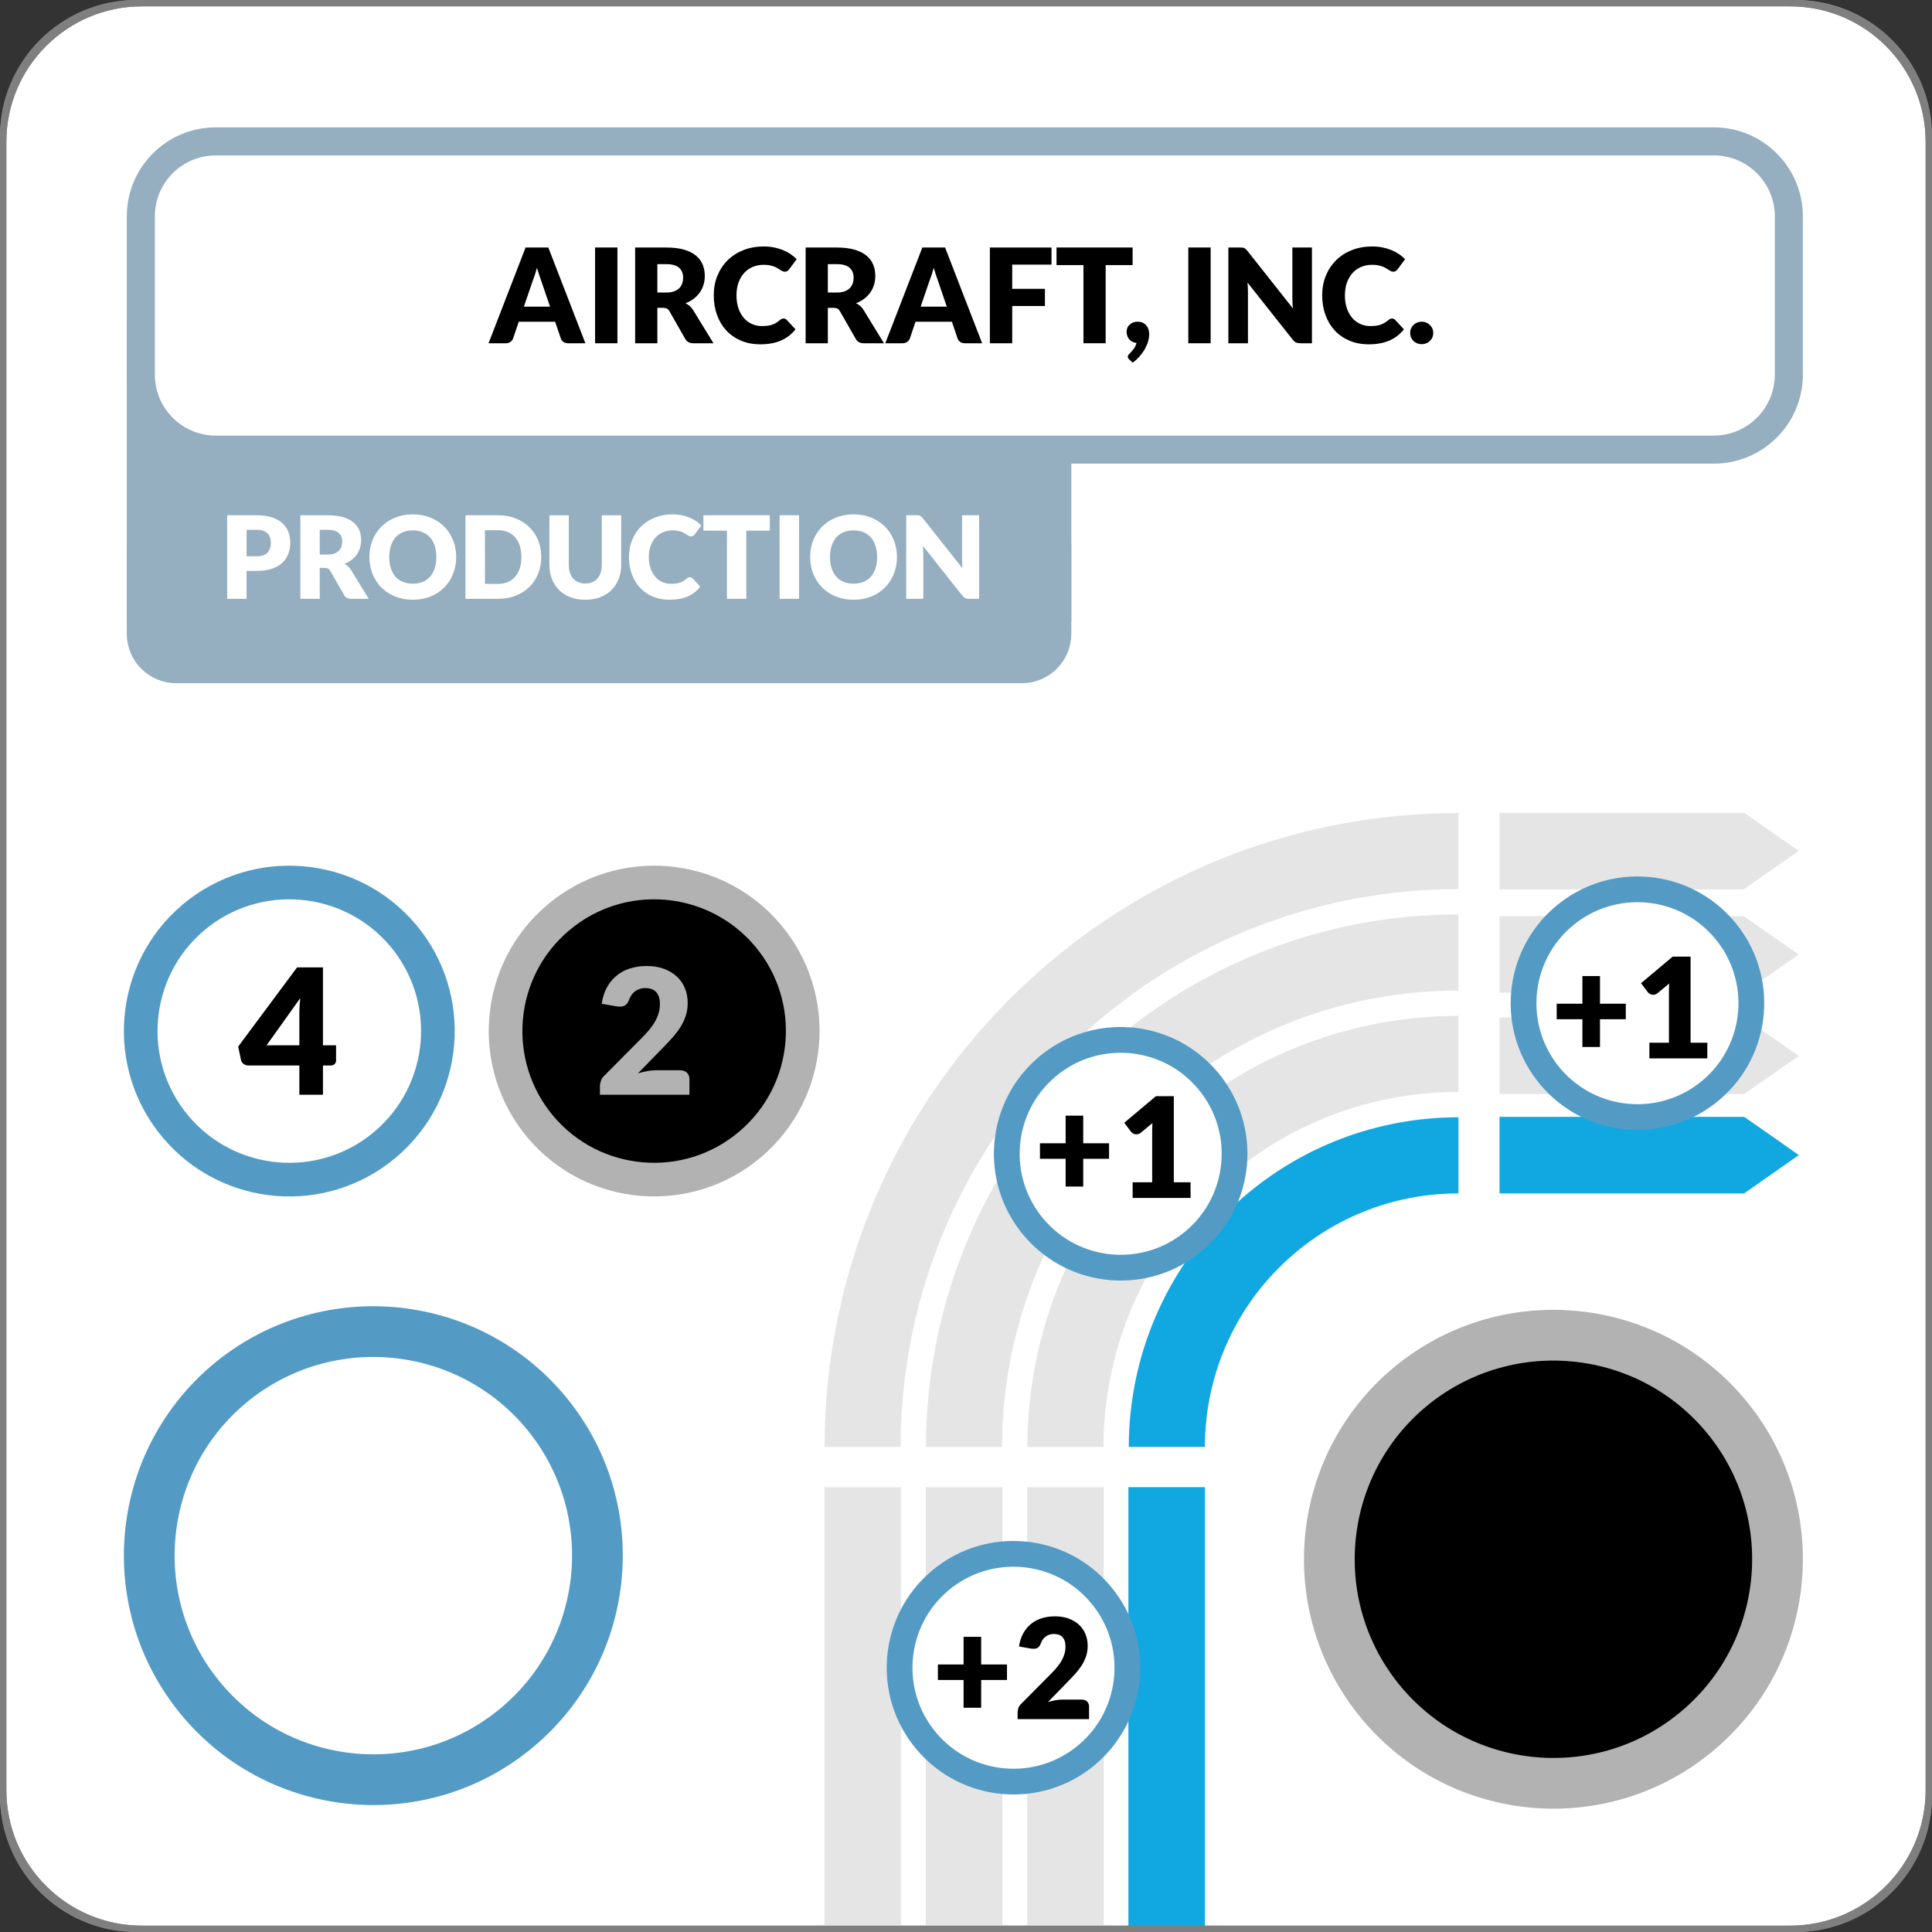 <?xml version="1.0" standalone="no"?>
<!DOCTYPE svg PUBLIC "-//W3C//DTD SVG 1.1//EN" "http://www.w3.org/Graphics/SVG/1.1/DTD/svg11.dtd">
<!--Generator: Xara Designer (www.xara.com), SVG filter version: 6.6.0.0-->
<svg fill="none" fill-rule="evenodd" stroke="black" stroke-width="0.501" stroke-linejoin="bevel" stroke-miterlimit="10" font-family="Times New Roman" font-size="16" style="font-variant-ligatures:none" xmlns:xlink="http://www.w3.org/1999/xlink" xmlns="http://www.w3.org/2000/svg" version="1.1" overflow="visible" width="215.435pt" height="215.436pt" viewBox="24.039 -562.755 215.435 215.436">
 <rect x="24.039" y="-562.755" width="215.435" height="215.436" fill="#333333" stroke="none"/>
 <defs>
	</defs>
 <g id="Page background" transform="scale(1 -1)"/>
 <g id="Layer 1" transform="scale(1 -1)">
  <g id="Group">
   <g id="Group_1">
    <g id="Group_2" stroke-linejoin="miter" stroke="none" stroke-width="0.802">
     <path d="M 24.039,547.542 L 24.039,362.532 C 24.039,354.135 30.854,347.319 39.251,347.319 L 224.262,347.319 C 232.659,347.319 239.474,354.135 239.474,362.532 L 239.474,547.542 C 239.474,555.939 232.659,562.755 224.262,562.755 L 39.251,562.755 C 30.854,562.755 24.039,555.939 24.039,547.542 Z" fill="#7f7f7f" marker-start="none" marker-end="none"/>
     <path d="M 24.748,546.933 L 24.748,363.141 C 24.748,354.799 31.518,348.028 39.86,348.028 L 223.653,348.028 C 231.995,348.028 238.765,354.799 238.765,363.141 L 238.765,546.933 C 238.765,555.275 231.995,562.046 223.653,562.046 L 39.86,562.046 C 31.518,562.046 24.748,555.275 24.748,546.933 Z" marker-start="none" marker-end="none"/>
     <path d="M 24.748,546.933 L 24.748,363.141 C 24.748,354.799 31.518,348.028 39.86,348.028 L 223.653,348.028 C 231.995,348.028 238.765,354.799 238.765,363.141 L 238.765,546.933 C 238.765,555.275 231.995,562.046 223.653,562.046 L 39.86,562.046 C 31.518,562.046 24.748,555.275 24.748,546.933 Z" fill="#ffffff" marker-start="none" marker-end="none"/>
    </g>
    <path d="M 39.044,493.435 L 39.044,527.327 L 142.632,527.327 L 142.632,493.435 L 39.044,493.435 Z" stroke-linejoin="miter" stroke-linecap="round" stroke="#95afc0" fill="#95afc0" stroke-width="1.738" marker-start="none" marker-end="none"/>
    <path d="M 39.044,492.092 L 39.044,501.902 C 39.044,504.473 41.128,506.55 43.69,506.55 L 137.982,506.55 C 140.544,506.55 142.632,504.473 142.632,501.902 L 142.632,492.092 C 142.632,489.516 140.544,487.438 137.982,487.438 L 43.69,487.438 C 41.128,487.438 39.044,489.516 39.044,492.092 Z" stroke-linejoin="miter" stroke-linecap="round" stroke="#95afc0" fill="#95afc0" stroke-width="1.738" marker-start="none" marker-end="none"/>
    <path d="M 39.741,520.985 L 39.741,538.63 C 39.741,543.243 43.485,546.989 48.103,546.989 L 215.149,546.989 C 219.762,546.989 223.51,543.243 223.51,538.63 L 223.51,520.985 C 223.51,516.367 219.762,512.619 215.149,512.619 L 48.103,512.619 C 43.485,512.619 39.741,516.367 39.741,520.985 Z" stroke-linejoin="miter" stroke-linecap="round" stroke="#95afc0" fill="#ffffff" stroke-width="3.13" marker-start="none" marker-end="none"/>
    <path d="M 124.503,347.758 L 115.969,347.758 L 115.969,396.921 L 124.503,396.921 L 124.503,347.758 Z" stroke-linecap="round" stroke="none" fill="#e5e5e5" stroke-width="0.103" stroke-linejoin="miter" marker-start="none" marker-end="none"/>
    <path d="M 144.735,447.363 C 131.296,435.095 124.467,418.282 124.464,401.409 L 115.985,401.409 C 115.99,420.581 123.74,439.694 139.009,453.628 C 152.57,466.002 169.647,472.103 186.67,472.098 L 186.67,463.612 C 171.688,463.619 156.661,458.25 144.735,447.363 Z" stroke-linecap="round" stroke="none" fill="#e5e5e5" stroke-width="0.541" stroke-linejoin="round" marker-start="none" marker-end="none"/>
    <path d="M 224.623,467.871 L 221.578,465.753 L 218.525,463.631 L 218.525,463.578 L 191.248,463.578 L 191.248,472.114 L 218.525,472.114 L 221.578,469.994 L 224.623,467.871 Z" stroke-linecap="round" stroke="none" fill="#e5e5e5" stroke-width="0.103" stroke-linejoin="miter" marker-start="none" marker-end="none"/>
    <path d="M 224.627,456.321 L 221.581,454.201 L 218.525,452.08 L 218.525,456.321 L 218.529,460.562 L 221.581,458.439 L 224.627,456.321 Z M 218.525,452.057 L 191.248,452.057 L 191.248,460.591 L 218.525,460.591 L 218.525,452.057 Z" stroke-linecap="round" stroke="none" fill="#e5e5e5" stroke-width="0.103" stroke-linejoin="miter" marker-start="none" marker-end="none"/>
    <path d="M 152.357,439.009 C 141.366,428.969 135.779,415.214 135.774,401.409 L 127.293,401.409 C 127.297,417.516 133.812,433.566 146.64,445.275 C 158.027,455.669 172.37,460.789 186.67,460.786 L 186.67,452.3 C 174.413,452.31 162.121,447.915 152.357,439.009 Z" stroke-linecap="round" stroke="none" fill="#e5e5e5" stroke-width="0.453" stroke-linejoin="round" marker-start="none" marker-end="none"/>
    <path d="M 135.806,347.758 L 127.274,347.758 L 127.274,396.921 L 135.806,396.921 L 135.806,347.758 Z" stroke-linecap="round" stroke="none" fill="#e5e5e5" stroke-width="0.103" stroke-linejoin="miter" marker-start="none" marker-end="none"/>
    <path d="M 224.627,445.005 L 221.581,442.889 L 218.525,440.768 L 218.525,445.009 L 218.529,449.252 L 221.581,447.132 L 224.627,445.005 Z M 218.525,440.759 L 191.248,440.759 L 191.248,449.294 L 218.525,449.294 L 218.525,440.759 Z" stroke-linecap="round" stroke="none" fill="#e5e5e5" stroke-width="0.103" stroke-linejoin="miter" marker-start="none" marker-end="none"/>
    <path d="M 147.104,347.758 L 138.573,347.758 L 138.573,396.921 L 147.104,396.921 L 147.104,347.758 Z" stroke-linecap="round" stroke="none" fill="#e5e5e5" stroke-width="0.103" stroke-linejoin="miter" marker-start="none" marker-end="none"/>
    <path d="M 159.984,430.654 C 151.432,422.847 147.092,412.142 147.086,401.409 L 138.602,401.409 C 138.605,414.451 143.878,427.441 154.267,436.92 C 163.482,445.331 175.098,449.479 186.67,449.477 L 186.67,440.995 C 177.138,440.995 167.573,437.581 159.984,430.654 Z" stroke-linecap="round" stroke="none" fill="#e5e5e5" stroke-width="0.368" stroke-linejoin="round" marker-start="none" marker-end="none"/>
    <path d="M 158.4,347.758 L 149.866,347.758 L 149.866,396.921 L 158.4,396.921 L 158.4,347.758 Z" stroke-linecap="round" stroke="none" fill="#11a7e0" stroke-width="0.103" stroke-linejoin="miter" marker-start="none" marker-end="none"/>
    <path d="M 167.605,422.299 C 161.498,416.721 158.398,409.083 158.395,401.409 L 149.908,401.409 C 149.917,411.379 153.95,421.318 161.888,428.561 C 168.937,435 177.814,438.171 186.67,438.167 L 186.67,429.679 C 179.863,429.686 173.031,427.244 167.605,422.299 Z" stroke-linecap="round" stroke="none" fill="#11a7e0" stroke-width="0.281" stroke-linejoin="round" marker-start="none" marker-end="none"/>
    <path d="M 224.623,433.952 L 221.578,431.82 L 218.525,429.679 L 218.525,429.679 L 191.248,429.679 L 191.248,438.218 L 218.525,438.218 L 218.525,438.218 L 221.581,436.088 L 224.623,433.952 Z" stroke-linecap="round" stroke="none" fill="#11a7e0" stroke-width="0.103" stroke-linejoin="miter" marker-start="none" marker-end="none"/>
    <path d="M 83.539,436.477 C 77.639,443.455 78.518,453.915 85.513,459.824 C 92.495,465.716 102.948,464.837 108.852,457.85 C 114.761,450.858 113.875,440.404 106.878,434.499 C 99.896,428.604 89.439,429.483 83.539,436.477 Z" stroke-linejoin="miter" stroke="none" fill="#000000" stroke-width="0.686" marker-start="none" marker-end="none"/>
    <path d="M 84.317,437.086 C 78.426,444.084 79.298,454.543 86.291,460.436 C 93.28,466.345 103.732,465.462 109.648,458.469 C 115.545,451.487 114.66,441.035 107.666,435.13 C 100.687,429.224 90.223,430.103 84.317,437.086 Z" stroke-linejoin="miter" stroke="#b2b2b2" stroke-width="3.752" marker-start="none" marker-end="none"/>
    <path d="M 42.854,436.464 C 36.954,443.453 37.833,453.921 44.83,459.812 C 51.813,465.723 62.267,464.84 68.169,457.852 C 74.08,450.863 73.194,440.403 66.196,434.499 C 59.213,428.6 48.754,429.483 42.854,436.464 Z" stroke-linejoin="miter" stroke="none" fill="#ffffff" stroke-width="0.689" marker-start="none" marker-end="none"/>
    <path d="M 43.634,437.099 C 37.741,444.091 38.614,454.537 45.606,460.45 C 52.597,466.334 63.052,465.462 68.965,458.474 C 74.863,451.487 73.979,441.021 66.985,435.121 C 60.004,429.222 49.539,430.1 43.634,437.099 Z" stroke-linejoin="miter" stroke="#539bc5" stroke-width="3.752" marker-start="none" marker-end="none"/>
    <path d="M 45.394,372.22 C 36.497,382.76 37.822,398.546 48.374,407.43 C 58.905,416.344 74.67,415.012 83.571,404.474 C 92.485,393.934 91.149,378.16 80.595,369.257 C 70.064,360.361 54.292,361.692 45.394,372.22 Z" stroke-linejoin="miter" stroke="none" fill="#ffffff" stroke-width="1.039" marker-start="none" marker-end="none"/>
    <path d="M 46.571,373.177 C 37.684,383.722 39,399.475 49.544,408.392 C 60.087,417.265 75.854,415.95 84.771,405.412 C 93.665,394.875 92.332,379.092 81.785,370.195 C 71.257,361.299 55.476,362.623 46.571,373.177 Z" stroke-linejoin="miter" stroke="#539bc5" stroke-width="5.658" marker-start="none" marker-end="none"/>
    <path d="M 176.984,371.816 C 168.087,382.356 169.412,398.142 179.964,407.026 C 190.495,415.94 206.26,414.608 215.161,404.07 C 224.075,393.53 222.739,377.756 212.185,368.853 C 201.654,359.957 185.882,361.288 176.984,371.816 Z" stroke-linejoin="miter" stroke="none" fill="#000000" stroke-width="1.039" marker-start="none" marker-end="none"/>
    <path d="M 178.161,372.773 C 169.274,383.318 170.59,399.071 181.134,407.988 C 191.677,416.861 207.444,415.546 216.361,405.008 C 225.255,394.471 223.922,378.688 213.375,369.791 C 202.847,360.895 187.066,362.219 178.161,372.773 Z" stroke-linejoin="miter" stroke="#b2b2b2" stroke-width="5.658" marker-start="none" marker-end="none"/>
    <path d="M 126.744,368.116 C 122.219,373.472 122.895,381.488 128.253,386.012 C 133.609,390.535 141.63,389.863 146.149,384.505 C 150.674,379.149 149.999,371.13 144.64,366.61 C 139.286,362.082 131.266,362.765 126.744,368.116 Z" stroke-linejoin="miter" stroke="none" fill="#ffffff" stroke-width="0.526" marker-start="none" marker-end="none"/>
    <path d="M 127.347,368.598 C 122.823,373.947 123.499,381.969 128.855,386.49 C 134.214,391.018 142.23,390.34 146.754,384.981 C 151.282,379.63 150.605,371.607 145.245,367.083 C 139.885,362.562 131.87,363.236 127.347,368.598 Z" fill="none" stroke-linejoin="miter" stroke="#539bc5" stroke-width="2.872" marker-start="none" marker-end="none"/>
    <path d="M 138.695,425.43 C 134.174,430.781 134.849,438.8 140.206,443.328 C 145.563,447.844 153.582,447.171 158.106,441.813 C 162.629,436.459 161.949,428.442 156.595,423.919 C 151.239,419.395 143.22,420.071 138.695,425.43 Z" stroke-linejoin="miter" stroke="none" fill="#ffffff" stroke-width="0.526" marker-start="none" marker-end="none"/>
    <path d="M 139.304,425.908 C 134.776,431.262 135.45,439.278 140.81,443.802 C 146.168,448.327 154.183,447.653 158.708,442.291 C 163.236,436.935 162.551,428.918 157.2,424.392 C 151.84,419.867 143.825,420.548 139.304,425.908 Z" fill="none" stroke-linejoin="miter" stroke="#539bc5" stroke-width="2.872" marker-start="none" marker-end="none"/>
    <path d="M 196.316,442.215 C 191.792,447.571 192.471,455.588 197.826,460.116 C 203.187,464.637 211.206,463.959 215.729,458.601 C 220.257,453.249 219.575,445.226 214.218,440.707 C 208.858,436.188 200.842,436.862 196.316,442.215 Z" stroke-linejoin="miter" stroke="none" fill="#ffffff" stroke-width="0.526" marker-start="none" marker-end="none"/>
    <path d="M 196.923,442.699 C 192.399,448.05 193.076,456.069 198.434,460.594 C 203.794,465.115 211.809,464.441 216.332,459.081 C 220.858,453.728 220.181,445.708 214.825,441.187 C 209.463,436.662 201.446,437.338 196.923,442.699 Z" fill="none" stroke-linejoin="miter" stroke="#539bc5" stroke-width="2.872" marker-start="none" marker-end="none"/>
    <g id="Group_3" fill-rule="nonzero" stroke-linejoin="round" stroke-linecap="round" stroke="none" stroke-width="0.485" fill="#b2b2b2">
     <g id="Group_4">
      <path d="M 96.162,455.038 C 96.863,455.038 97.495,454.936 98.057,454.731 C 98.619,454.527 99.098,454.242 99.495,453.879 C 99.891,453.515 100.195,453.081 100.406,452.578 C 100.617,452.074 100.723,451.52 100.723,450.916 C 100.723,450.396 100.65,449.915 100.503,449.473 C 100.357,449.031 100.157,448.611 99.904,448.211 C 99.651,447.812 99.357,447.425 99.022,447.051 C 98.687,446.678 98.332,446.299 97.955,445.916 L 95.177,443.07 C 95.535,443.175 95.887,443.258 96.235,443.32 C 96.582,443.383 96.909,443.413 97.214,443.413 L 99.865,443.413 C 100.19,443.413 100.446,443.324 100.635,443.145 C 100.823,442.966 100.918,442.73 100.918,442.438 L 100.918,440.682 L 90.938,440.682 L 90.938,441.657 C 90.938,441.845 90.977,442.046 91.055,442.261 C 91.133,442.475 91.27,442.67 91.464,442.846 L 95.558,446.969 C 95.908,447.32 96.214,447.655 96.474,447.973 C 96.733,448.291 96.948,448.605 97.117,448.913 C 97.286,449.222 97.412,449.531 97.497,449.839 C 97.581,450.148 97.624,450.475 97.624,450.819 C 97.624,451.384 97.489,451.818 97.219,452.12 C 96.949,452.422 96.539,452.574 95.986,452.574 C 95.759,452.574 95.551,452.541 95.363,452.476 C 95.174,452.411 95.005,452.323 94.856,452.213 C 94.706,452.103 94.578,451.973 94.471,451.823 C 94.364,451.674 94.278,451.511 94.213,451.336 C 94.109,451.044 93.977,450.833 93.818,450.703 C 93.659,450.573 93.443,450.508 93.17,450.508 C 93.105,450.508 93.035,450.511 92.96,450.517 C 92.886,450.524 92.809,450.533 92.731,450.546 L 91.133,450.824 C 91.237,451.533 91.437,452.151 91.732,452.678 C 92.028,453.205 92.395,453.643 92.834,453.995 C 93.272,454.346 93.774,454.607 94.339,454.78 C 94.905,454.952 95.512,455.038 96.162,455.038 Z" marker-start="none" marker-end="none"/>
     </g>
    </g>
    <g id="Group_5" fill-rule="nonzero" stroke-linejoin="round" stroke-linecap="round" stroke="none" stroke-width="0.485" fill="#000000">
     <g id="Group_6">
      <path d="M 60.052,446.197 L 61.513,446.197 L 61.513,444.502 C 61.513,444.352 61.463,444.223 61.362,444.112 C 61.262,444.002 61.117,443.946 60.929,443.946 L 60.052,443.946 L 60.052,440.682 L 57.42,440.682 L 57.42,443.946 L 51.709,443.946 C 51.521,443.946 51.35,444.005 51.198,444.122 C 51.045,444.239 50.949,444.385 50.91,444.56 L 50.598,446.052 L 57.167,454.884 L 60.052,454.884 L 60.052,446.197 Z M 57.42,449.901 C 57.42,450.129 57.428,450.374 57.445,450.637 C 57.461,450.9 57.485,451.171 57.518,451.451 L 53.766,446.197 L 57.42,446.197 L 57.42,449.901 Z" marker-start="none" marker-end="none"/>
     </g>
    </g>
    <g id="Group_7" fill-rule="nonzero" stroke-linejoin="round" stroke-linecap="round" stroke="none" stroke-width="0.319" fill="#ffffff">
     <g id="Group_8">
      <path d="M 51.534,499.096 L 51.534,495.983 L 49.373,495.983 L 49.373,505.298 L 52.659,505.298 C 53.315,505.298 53.879,505.22 54.35,505.065 C 54.82,504.909 55.208,504.695 55.513,504.422 C 55.818,504.149 56.042,503.827 56.187,503.457 C 56.332,503.086 56.405,502.685 56.405,502.255 C 56.405,501.79 56.33,501.364 56.181,500.976 C 56.032,500.588 55.804,500.255 55.497,499.978 C 55.19,499.701 54.801,499.485 54.33,499.329 C 53.859,499.174 53.302,499.096 52.659,499.096 L 51.534,499.096 Z M 51.534,500.725 L 52.659,500.725 C 53.221,500.725 53.626,500.86 53.873,501.128 C 54.121,501.397 54.244,501.773 54.244,502.254 C 54.244,502.468 54.212,502.662 54.148,502.837 C 54.084,503.012 53.987,503.162 53.857,503.288 C 53.727,503.413 53.563,503.511 53.365,503.579 C 53.167,503.647 52.932,503.681 52.659,503.681 L 51.534,503.681 L 51.534,500.725 Z" marker-start="none" marker-end="none"/>
      <path d="M 59.693,499.427 L 59.693,495.981 L 57.532,495.981 L 57.532,505.295 L 60.562,505.295 C 61.235,505.295 61.81,505.226 62.285,505.087 C 62.76,504.948 63.148,504.755 63.448,504.508 C 63.749,504.26 63.967,503.968 64.103,503.631 C 64.24,503.294 64.308,502.927 64.308,502.53 C 64.308,502.227 64.268,501.941 64.187,501.672 C 64.106,501.404 63.985,501.155 63.825,500.927 C 63.666,500.698 63.47,500.495 63.237,500.315 C 63.005,500.136 62.738,499.989 62.435,499.874 C 62.58,499.802 62.715,499.712 62.841,499.606 C 62.967,499.499 63.076,499.37 63.17,499.216 L 65.152,495.981 L 63.196,495.981 C 62.834,495.981 62.574,496.117 62.416,496.39 L 60.869,499.094 C 60.801,499.214 60.721,499.299 60.629,499.35 C 60.538,499.401 60.409,499.427 60.242,499.427 L 59.693,499.427 Z M 59.693,500.916 L 60.562,500.916 C 60.856,500.916 61.107,500.953 61.313,501.028 C 61.52,501.102 61.689,501.206 61.821,501.338 C 61.953,501.47 62.049,501.624 62.109,501.801 C 62.169,501.978 62.199,502.169 62.199,502.374 C 62.199,502.783 62.065,503.103 61.799,503.333 C 61.533,503.563 61.12,503.678 60.562,503.678 L 59.693,503.678 L 59.693,500.916 Z" marker-start="none" marker-end="none"/>
      <path d="M 74.908,500.641 C 74.908,499.968 74.792,499.341 74.56,498.762 C 74.328,498.182 74.001,497.678 73.579,497.249 C 73.157,496.821 72.649,496.485 72.054,496.242 C 71.46,495.999 70.8,495.878 70.076,495.878 C 69.351,495.878 68.691,495.999 68.094,496.242 C 67.497,496.485 66.987,496.821 66.563,497.249 C 66.139,497.678 65.811,498.182 65.579,498.762 C 65.346,499.341 65.23,499.968 65.23,500.641 C 65.23,501.315 65.346,501.941 65.579,502.521 C 65.811,503.101 66.139,503.603 66.563,504.03 C 66.987,504.456 67.497,504.791 68.094,505.034 C 68.691,505.276 69.351,505.398 70.076,505.398 C 70.8,505.398 71.46,505.275 72.054,505.03 C 72.649,504.785 73.157,504.45 73.579,504.023 C 74.001,503.597 74.328,503.094 74.56,502.514 C 74.792,501.935 74.908,501.31 74.908,500.641 Z M 72.697,500.641 C 72.697,501.101 72.637,501.515 72.518,501.884 C 72.398,502.252 72.227,502.565 72.003,502.82 C 71.779,503.076 71.505,503.272 71.182,503.408 C 70.858,503.544 70.489,503.612 70.076,503.613 C 69.658,503.612 69.286,503.544 68.96,503.408 C 68.634,503.272 68.359,503.076 68.136,502.82 C 67.912,502.565 67.74,502.252 67.621,501.884 C 67.502,501.515 67.442,501.101 67.442,500.641 C 67.442,500.177 67.502,499.76 67.621,499.392 C 67.74,499.023 67.912,498.711 68.136,498.456 C 68.359,498.2 68.634,498.005 68.96,497.871 C 69.286,497.737 69.658,497.67 70.076,497.67 C 70.489,497.67 70.858,497.737 71.182,497.871 C 71.505,498.005 71.779,498.2 72.003,498.456 C 72.227,498.711 72.398,499.023 72.518,499.392 C 72.637,499.76 72.697,500.177 72.697,500.641 Z" marker-start="none" marker-end="none"/>
      <path d="M 84.393,500.643 C 84.393,499.969 84.277,499.348 84.044,498.779 C 83.812,498.21 83.485,497.717 83.063,497.302 C 82.641,496.886 82.133,496.562 81.539,496.33 C 80.944,496.097 80.285,495.981 79.56,495.981 L 75.942,495.981 L 75.942,505.298 L 79.56,505.298 C 80.285,505.298 80.944,505.181 81.539,504.946 C 82.133,504.712 82.641,504.388 83.063,503.974 C 83.485,503.561 83.812,503.069 84.044,502.5 C 84.277,501.931 84.393,501.312 84.393,500.643 Z M 82.181,500.643 C 82.181,501.103 82.121,501.518 82.002,501.889 C 81.883,502.26 81.711,502.574 81.487,502.832 C 81.264,503.09 80.99,503.288 80.666,503.427 C 80.342,503.565 79.974,503.634 79.56,503.634 L 78.116,503.634 L 78.116,497.645 L 79.56,497.645 C 79.974,497.645 80.342,497.714 80.666,497.852 C 80.99,497.991 81.264,498.189 81.487,498.447 C 81.711,498.705 81.883,499.019 82.002,499.39 C 82.121,499.761 82.181,500.178 82.181,500.643 Z" marker-start="none" marker-end="none"/>
      <path d="M 89.305,497.688 C 89.595,497.688 89.854,497.736 90.082,497.832 C 90.31,497.928 90.502,498.065 90.66,498.245 C 90.818,498.424 90.938,498.642 91.021,498.9 C 91.104,499.158 91.146,499.451 91.146,499.779 L 91.146,505.296 L 93.307,505.296 L 93.307,499.778 C 93.307,499.207 93.214,498.683 93.028,498.205 C 92.843,497.728 92.578,497.317 92.233,496.971 C 91.887,496.626 91.468,496.358 90.973,496.166 C 90.479,495.974 89.923,495.878 89.305,495.878 C 88.683,495.878 88.124,495.974 87.63,496.166 C 87.136,496.358 86.716,496.626 86.371,496.971 C 86.026,497.317 85.761,497.728 85.578,498.205 C 85.395,498.683 85.303,499.207 85.303,499.778 L 85.303,505.296 L 87.464,505.296 L 87.464,499.785 C 87.464,499.457 87.505,499.164 87.589,498.906 C 87.672,498.648 87.792,498.429 87.95,498.248 C 88.107,498.067 88.3,497.928 88.528,497.832 C 88.756,497.736 89.015,497.688 89.305,497.688 Z" marker-start="none" marker-end="none"/>
      <path d="M 100.972,498.389 C 101.023,498.389 101.075,498.38 101.126,498.36 C 101.177,498.34 101.226,498.307 101.273,498.259 L 102.129,497.338 C 101.754,496.856 101.284,496.492 100.72,496.246 C 100.155,496.001 99.487,495.878 98.716,495.878 C 98.008,495.878 97.374,495.998 96.814,496.239 C 96.254,496.48 95.778,496.813 95.388,497.237 C 94.999,497.661 94.699,498.164 94.49,498.746 C 94.282,499.327 94.177,499.959 94.177,500.641 C 94.177,501.336 94.296,501.974 94.535,502.556 C 94.774,503.138 95.107,503.64 95.536,504.062 C 95.964,504.484 96.476,504.812 97.073,505.046 C 97.67,505.281 98.328,505.398 99.048,505.398 C 99.398,505.398 99.727,505.367 100.036,505.305 C 100.345,505.243 100.633,505.158 100.902,505.049 C 101.17,504.94 101.418,504.81 101.643,504.658 C 101.869,504.507 102.07,504.339 102.244,504.156 L 101.516,503.178 C 101.469,503.118 101.413,503.064 101.349,503.015 C 101.285,502.966 101.196,502.941 101.081,502.941 C 101.004,502.941 100.932,502.958 100.864,502.992 C 100.795,503.026 100.723,503.068 100.646,503.117 C 100.57,503.166 100.485,503.219 100.394,503.277 C 100.302,503.334 100.193,503.388 100.068,503.437 C 99.942,503.486 99.795,503.527 99.627,503.561 C 99.458,503.595 99.261,503.612 99.035,503.613 C 98.643,503.612 98.285,503.543 97.961,503.405 C 97.638,503.266 97.359,503.068 97.127,502.81 C 96.895,502.552 96.714,502.24 96.584,501.874 C 96.454,501.507 96.389,501.096 96.389,500.64 C 96.389,500.162 96.454,499.738 96.584,499.367 C 96.714,498.997 96.891,498.684 97.114,498.431 C 97.338,498.177 97.599,497.984 97.898,497.852 C 98.196,497.72 98.515,497.654 98.856,497.654 C 99.052,497.654 99.231,497.664 99.393,497.683 C 99.555,497.702 99.705,497.735 99.844,497.782 C 99.982,497.829 100.115,497.889 100.24,497.964 C 100.366,498.039 100.493,498.131 100.621,498.242 C 100.672,498.285 100.727,498.32 100.787,498.348 C 100.847,498.375 100.908,498.389 100.972,498.389 Z" marker-start="none" marker-end="none"/>
      <path d="M 109.88,505.298 L 109.88,503.584 L 107.259,503.584 L 107.259,495.983 L 105.099,495.983 L 105.099,503.584 L 102.478,503.584 L 102.478,505.298 L 109.88,505.298 Z" marker-start="none" marker-end="none"/>
      <path d="M 113.142,495.981 L 110.969,495.981 L 110.969,505.298 L 113.142,505.298 L 113.142,495.981 Z" marker-start="none" marker-end="none"/>
      <path d="M 124.058,500.641 C 124.058,499.968 123.942,499.341 123.71,498.762 C 123.478,498.182 123.151,497.678 122.729,497.249 C 122.307,496.821 121.799,496.485 121.204,496.242 C 120.61,495.999 119.95,495.878 119.226,495.878 C 118.501,495.878 117.841,495.999 117.244,496.242 C 116.647,496.485 116.137,496.821 115.713,497.249 C 115.289,497.678 114.961,498.182 114.729,498.762 C 114.496,499.341 114.38,499.968 114.38,500.641 C 114.38,501.315 114.496,501.941 114.729,502.521 C 114.961,503.101 115.289,503.603 115.713,504.03 C 116.137,504.456 116.647,504.791 117.244,505.034 C 117.841,505.276 118.501,505.398 119.226,505.398 C 119.95,505.398 120.61,505.275 121.204,505.03 C 121.799,504.785 122.307,504.45 122.729,504.023 C 123.151,503.597 123.478,503.094 123.71,502.514 C 123.942,501.935 124.058,501.31 124.058,500.641 Z M 121.847,500.641 C 121.847,501.101 121.787,501.515 121.668,501.884 C 121.548,502.252 121.377,502.565 121.153,502.82 C 120.929,503.076 120.655,503.272 120.332,503.408 C 120.008,503.544 119.639,503.612 119.226,503.613 C 118.808,503.612 118.436,503.544 118.11,503.408 C 117.784,503.272 117.509,503.076 117.286,502.82 C 117.062,502.565 116.89,502.252 116.771,501.884 C 116.652,501.515 116.592,501.101 116.592,500.641 C 116.592,500.177 116.652,499.76 116.771,499.392 C 116.89,499.023 117.062,498.711 117.286,498.456 C 117.509,498.2 117.784,498.005 118.11,497.871 C 118.436,497.737 118.808,497.67 119.226,497.67 C 119.639,497.67 120.008,497.737 120.332,497.871 C 120.655,498.005 120.929,498.2 121.153,498.456 C 121.377,498.711 121.548,499.023 121.668,499.392 C 121.787,499.76 121.847,500.177 121.847,500.641 Z" marker-start="none" marker-end="none"/>
      <path d="M 126.23,505.298 C 126.324,505.298 126.403,505.294 126.466,505.285 C 126.53,505.277 126.588,505.261 126.639,505.237 C 126.69,505.214 126.739,505.181 126.786,505.138 C 126.833,505.095 126.886,505.038 126.946,504.966 L 131.369,499.372 C 131.352,499.551 131.34,499.725 131.331,499.893 C 131.323,500.061 131.318,500.22 131.318,500.37 L 131.318,505.298 L 133.223,505.298 L 133.223,495.981 L 132.098,495.981 C 131.932,495.981 131.791,496.007 131.676,496.058 C 131.561,496.109 131.45,496.203 131.344,496.339 L 126.952,501.888 C 126.965,501.726 126.976,501.567 126.984,501.411 C 126.993,501.256 126.997,501.11 126.997,500.973 L 126.997,495.981 L 125.092,495.981 L 125.092,505.298 L 126.23,505.298 Z" marker-start="none" marker-end="none"/>
     </g>
    </g>
    <g id="Group_9" fill-rule="nonzero" stroke-linejoin="round" stroke-linecap="round" stroke="none" stroke-width="0.365" fill="#000000">
     <g id="Group_10">
      <path d="M 89.314,524.479 L 87.395,524.479 C 87.18,524.479 87.003,524.529 86.864,524.629 C 86.724,524.729 86.628,524.858 86.574,525.014 L 85.944,526.876 L 81.885,526.876 L 81.255,525.014 C 81.206,524.877 81.111,524.754 80.969,524.644 C 80.827,524.534 80.654,524.479 80.449,524.479 L 78.515,524.479 L 82.647,535.156 L 85.182,535.156 L 89.314,524.479 Z M 82.456,528.561 L 85.373,528.561 L 84.391,531.44 C 84.327,531.622 84.253,531.838 84.167,532.085 C 84.082,532.333 83.998,532.601 83.914,532.89 C 83.836,532.596 83.756,532.325 83.673,532.074 C 83.59,531.825 83.512,531.608 83.438,531.425 L 82.456,528.561 Z" marker-start="none" marker-end="none"/>
      <path d="M 92.887,524.479 L 90.396,524.479 L 90.396,535.158 L 92.887,535.158 L 92.887,524.479 Z" marker-start="none" marker-end="none"/>
      <path d="M 97.34,528.429 L 97.34,524.479 L 94.863,524.479 L 94.863,535.154 L 98.336,535.154 C 99.108,535.154 99.766,535.075 100.311,534.916 C 100.855,534.757 101.3,534.536 101.644,534.252 C 101.989,533.968 102.239,533.633 102.395,533.247 C 102.551,532.861 102.63,532.44 102.63,531.985 C 102.63,531.638 102.583,531.31 102.49,531.002 C 102.398,530.694 102.26,530.409 102.076,530.147 C 101.893,529.886 101.669,529.652 101.402,529.447 C 101.136,529.242 100.83,529.073 100.483,528.941 C 100.649,528.858 100.804,528.755 100.948,528.633 C 101.092,528.512 101.218,528.363 101.325,528.187 L 103.597,524.479 L 101.355,524.479 C 100.94,524.479 100.642,524.635 100.461,524.948 L 98.688,528.048 C 98.61,528.184 98.518,528.282 98.413,528.341 C 98.308,528.399 98.16,528.429 97.97,528.429 L 97.34,528.429 Z M 97.34,530.135 L 98.336,530.135 C 98.673,530.135 98.96,530.178 99.197,530.263 C 99.434,530.349 99.628,530.467 99.779,530.619 C 99.931,530.77 100.041,530.947 100.109,531.15 C 100.178,531.353 100.212,531.572 100.212,531.806 C 100.212,532.275 100.059,532.642 99.754,532.905 C 99.449,533.169 98.976,533.301 98.336,533.301 L 97.34,533.301 L 97.34,530.135 Z" marker-start="none" marker-end="none"/>
      <path d="M 111.417,527.239 C 111.476,527.239 111.534,527.228 111.593,527.206 C 111.652,527.183 111.708,527.145 111.761,527.09 L 112.743,526.035 C 112.313,525.482 111.775,525.064 111.128,524.783 C 110.481,524.502 109.715,524.361 108.831,524.361 C 108.02,524.361 107.293,524.499 106.651,524.775 C 106.009,525.051 105.464,525.432 105.017,525.918 C 104.57,526.404 104.227,526.981 103.988,527.648 C 103.748,528.315 103.629,529.039 103.629,529.82 C 103.629,530.617 103.766,531.348 104.039,532.015 C 104.313,532.682 104.695,533.257 105.186,533.741 C 105.677,534.224 106.264,534.601 106.948,534.869 C 107.632,535.138 108.386,535.272 109.212,535.272 C 109.612,535.272 109.99,535.237 110.344,535.166 C 110.698,535.095 111.029,534.997 111.337,534.872 C 111.644,534.748 111.928,534.599 112.186,534.425 C 112.445,534.251 112.675,534.059 112.875,533.849 L 112.04,532.728 C 111.986,532.659 111.923,532.597 111.849,532.541 C 111.776,532.485 111.674,532.457 111.542,532.457 C 111.454,532.457 111.371,532.476 111.293,532.515 C 111.214,532.554 111.131,532.602 111.043,532.658 C 110.956,532.714 110.859,532.775 110.754,532.841 C 110.649,532.907 110.524,532.968 110.38,533.025 C 110.236,533.081 110.068,533.128 109.875,533.168 C 109.682,533.206 109.456,533.226 109.197,533.226 C 108.748,533.226 108.337,533.147 107.966,532.988 C 107.595,532.829 107.276,532.602 107.01,532.306 C 106.744,532.011 106.536,531.653 106.387,531.233 C 106.238,530.813 106.164,530.341 106.164,529.819 C 106.164,529.271 106.238,528.785 106.387,528.36 C 106.536,527.935 106.739,527.578 106.995,527.287 C 107.252,526.996 107.551,526.775 107.893,526.624 C 108.235,526.472 108.601,526.397 108.992,526.397 C 109.217,526.397 109.422,526.408 109.607,526.43 C 109.793,526.452 109.965,526.489 110.124,526.543 C 110.283,526.597 110.434,526.666 110.578,526.752 C 110.722,526.837 110.868,526.944 111.014,527.071 C 111.073,527.12 111.136,527.16 111.205,527.192 C 111.273,527.223 111.344,527.239 111.417,527.239 Z" marker-start="none" marker-end="none"/>
      <path d="M 116.352,528.429 L 116.352,524.479 L 113.875,524.479 L 113.875,535.154 L 117.348,535.154 C 118.12,535.154 118.778,535.075 119.323,534.916 C 119.867,534.757 120.312,534.536 120.656,534.252 C 121.001,533.968 121.251,533.633 121.407,533.247 C 121.563,532.861 121.642,532.44 121.642,531.985 C 121.642,531.638 121.595,531.31 121.502,531.002 C 121.41,530.694 121.272,530.409 121.088,530.147 C 120.905,529.886 120.681,529.652 120.414,529.447 C 120.148,529.242 119.842,529.073 119.495,528.941 C 119.661,528.858 119.816,528.755 119.96,528.633 C 120.104,528.512 120.23,528.363 120.337,528.187 L 122.609,524.479 L 120.367,524.479 C 119.952,524.479 119.654,524.635 119.473,524.948 L 117.7,528.048 C 117.622,528.184 117.53,528.282 117.425,528.341 C 117.32,528.399 117.172,528.429 116.982,528.429 L 116.352,528.429 Z M 116.352,530.135 L 117.348,530.135 C 117.685,530.135 117.972,530.178 118.209,530.263 C 118.446,530.349 118.64,530.467 118.791,530.619 C 118.943,530.77 119.053,530.947 119.121,531.15 C 119.19,531.353 119.224,531.572 119.224,531.806 C 119.224,532.275 119.071,532.642 118.766,532.905 C 118.461,533.169 117.988,533.301 117.348,533.301 L 116.352,533.301 L 116.352,530.135 Z" marker-start="none" marker-end="none"/>
      <path d="M 133.556,524.479 L 131.637,524.479 C 131.422,524.479 131.245,524.529 131.106,524.629 C 130.966,524.729 130.87,524.858 130.816,525.014 L 130.186,526.876 L 126.127,526.876 L 125.497,525.014 C 125.448,524.877 125.353,524.754 125.211,524.644 C 125.069,524.534 124.896,524.479 124.691,524.479 L 122.757,524.479 L 126.889,535.156 L 129.424,535.156 L 133.556,524.479 Z M 126.698,528.561 L 129.615,528.561 L 128.633,531.44 C 128.569,531.622 128.495,531.838 128.409,532.085 C 128.324,532.333 128.24,532.601 128.156,532.89 C 128.078,532.596 127.998,532.325 127.915,532.074 C 127.832,531.825 127.754,531.608 127.68,531.425 L 126.698,528.561 Z" marker-start="none" marker-end="none"/>
      <path d="M 141.291,535.154 L 141.291,533.248 L 136.909,533.248 L 136.909,530.547 L 140.558,530.547 L 140.558,528.632 L 136.909,528.632 L 136.909,524.477 L 134.418,524.477 L 134.418,535.154 L 141.291,535.154 Z" marker-start="none" marker-end="none"/>
      <path d="M 150.334,535.158 L 150.334,533.194 L 147.33,533.194 L 147.33,524.481 L 144.854,524.481 L 144.854,533.194 L 141.85,533.194 L 141.85,535.158 L 150.334,535.158 Z" marker-start="none" marker-end="none"/>
      <path d="M 149.663,525.769 C 149.663,525.925 149.693,526.071 149.751,526.205 C 149.81,526.34 149.894,526.457 150.004,526.557 C 150.114,526.657 150.243,526.736 150.392,526.795 C 150.541,526.854 150.709,526.883 150.894,526.883 C 151.114,526.883 151.304,526.845 151.466,526.769 C 151.627,526.694 151.761,526.591 151.869,526.462 C 151.976,526.332 152.055,526.183 152.107,526.015 C 152.158,525.846 152.184,525.669 152.184,525.483 C 152.184,525.239 152.145,524.979 152.066,524.703 C 151.988,524.427 151.872,524.15 151.718,523.871 C 151.565,523.593 151.373,523.319 151.143,523.05 C 150.914,522.782 150.65,522.537 150.352,522.318 L 149.956,522.669 C 149.903,522.723 149.862,522.773 149.835,522.82 C 149.809,522.866 149.795,522.923 149.795,522.992 C 149.795,523.041 149.812,523.093 149.846,523.149 C 149.881,523.206 149.922,523.256 149.971,523.3 C 150.03,523.358 150.098,523.429 150.176,523.512 C 150.254,523.595 150.332,523.688 150.411,523.791 C 150.489,523.893 150.561,524.006 150.627,524.128 C 150.693,524.25 150.743,524.379 150.777,524.516 C 150.606,524.531 150.452,524.572 150.315,524.641 C 150.179,524.709 150.063,524.8 149.967,524.912 C 149.872,525.024 149.798,525.152 149.744,525.297 C 149.69,525.441 149.663,525.598 149.663,525.769 Z" marker-start="none" marker-end="none"/>
      <path d="M 159.037,524.479 L 156.546,524.479 L 156.546,535.158 L 159.037,535.158 L 159.037,524.479 Z" marker-start="none" marker-end="none"/>
      <path d="M 162.317,535.158 C 162.425,535.158 162.515,535.153 162.588,535.143 C 162.662,535.134 162.728,535.115 162.786,535.088 C 162.845,535.061 162.901,535.023 162.955,534.975 C 163.009,534.926 163.07,534.86 163.138,534.777 L 168.208,528.366 C 168.189,528.571 168.174,528.77 168.164,528.963 C 168.154,529.156 168.149,529.338 168.149,529.509 L 168.149,535.158 L 170.333,535.158 L 170.333,524.479 L 169.043,524.479 C 168.853,524.479 168.692,524.508 168.56,524.567 C 168.428,524.626 168.301,524.733 168.179,524.889 L 163.145,531.249 C 163.16,531.063 163.172,530.881 163.182,530.703 C 163.192,530.525 163.197,530.358 163.197,530.201 L 163.197,524.479 L 161.013,524.479 L 161.013,535.158 L 162.317,535.158 Z" marker-start="none" marker-end="none"/>
      <path d="M 179.262,527.239 C 179.321,527.239 179.379,527.228 179.438,527.206 C 179.497,527.183 179.553,527.145 179.606,527.09 L 180.588,526.035 C 180.158,525.482 179.62,525.064 178.973,524.783 C 178.326,524.502 177.56,524.361 176.676,524.361 C 175.865,524.361 175.138,524.499 174.496,524.775 C 173.854,525.051 173.309,525.432 172.862,525.918 C 172.415,526.404 172.072,526.981 171.833,527.648 C 171.593,528.315 171.474,529.039 171.474,529.82 C 171.474,530.617 171.611,531.348 171.884,532.015 C 172.158,532.682 172.54,533.257 173.031,533.741 C 173.522,534.224 174.109,534.601 174.793,534.869 C 175.477,535.138 176.231,535.272 177.057,535.272 C 177.457,535.272 177.835,535.237 178.189,535.166 C 178.543,535.095 178.874,534.997 179.182,534.872 C 179.489,534.748 179.773,534.599 180.031,534.425 C 180.29,534.251 180.52,534.059 180.72,533.849 L 179.885,532.728 C 179.831,532.659 179.768,532.597 179.694,532.541 C 179.621,532.485 179.519,532.457 179.387,532.457 C 179.299,532.457 179.216,532.476 179.138,532.515 C 179.059,532.554 178.976,532.602 178.888,532.658 C 178.801,532.714 178.704,532.775 178.599,532.841 C 178.494,532.907 178.369,532.968 178.225,533.025 C 178.081,533.081 177.913,533.128 177.72,533.168 C 177.527,533.206 177.301,533.226 177.042,533.226 C 176.593,533.226 176.182,533.147 175.811,532.988 C 175.44,532.829 175.121,532.602 174.855,532.306 C 174.589,532.011 174.381,531.653 174.232,531.233 C 174.083,530.813 174.009,530.341 174.009,529.819 C 174.009,529.271 174.083,528.785 174.232,528.36 C 174.381,527.935 174.584,527.578 174.84,527.287 C 175.097,526.996 175.396,526.775 175.738,526.624 C 176.08,526.472 176.446,526.397 176.837,526.397 C 177.062,526.397 177.267,526.408 177.452,526.43 C 177.638,526.452 177.81,526.489 177.969,526.543 C 178.128,526.597 178.279,526.666 178.423,526.752 C 178.567,526.837 178.713,526.944 178.859,527.071 C 178.918,527.12 178.981,527.16 179.05,527.192 C 179.118,527.223 179.189,527.239 179.262,527.239 Z" marker-start="none" marker-end="none"/>
      <path d="M 181.281,525.629 C 181.281,525.805 181.314,525.969 181.38,526.12 C 181.445,526.272 181.536,526.404 181.651,526.516 C 181.765,526.629 181.901,526.718 182.057,526.784 C 182.214,526.85 182.385,526.883 182.57,526.883 C 182.751,526.883 182.919,526.85 183.076,526.784 C 183.232,526.718 183.369,526.629 183.486,526.516 C 183.603,526.404 183.695,526.272 183.761,526.12 C 183.827,525.969 183.86,525.805 183.86,525.629 C 183.86,525.453 183.827,525.288 183.761,525.134 C 183.695,524.98 183.603,524.847 183.486,524.735 C 183.369,524.622 183.232,524.534 183.076,524.471 C 182.919,524.407 182.751,524.375 182.57,524.375 C 182.385,524.375 182.214,524.407 182.057,524.471 C 181.901,524.534 181.765,524.622 181.651,524.735 C 181.536,524.847 181.445,524.98 181.38,525.134 C 181.314,525.288 181.281,525.453 181.281,525.629 Z" marker-start="none" marker-end="none"/>
     </g>
    </g>
    <g id="Group_11" fill-rule="nonzero" stroke-linejoin="round" stroke-linecap="round" stroke="none" stroke-width="0.387" fill="#000000">
     <g id="Group_12">
      <path d="M 133.448,380.233 L 133.448,377.151 L 136.327,377.151 L 136.327,375.422 L 133.448,375.422 L 133.448,372.325 L 131.487,372.325 L 131.487,375.422 L 128.623,375.422 L 128.623,377.151 L 131.487,377.151 L 131.487,380.233 L 133.448,380.233 Z" marker-start="none" marker-end="none"/>
      <path d="M 141.682,382.52 C 142.242,382.52 142.747,382.438 143.195,382.275 C 143.644,382.112 144.027,381.885 144.343,381.594 C 144.66,381.304 144.902,380.957 145.071,380.555 C 145.24,380.153 145.324,379.711 145.324,379.228 C 145.324,378.813 145.266,378.429 145.149,378.076 C 145.032,377.723 144.873,377.387 144.67,377.068 C 144.468,376.749 144.233,376.441 143.966,376.142 C 143.699,375.844 143.415,375.542 143.114,375.236 L 140.896,372.963 C 141.181,373.047 141.463,373.113 141.74,373.163 C 142.018,373.213 142.278,373.237 142.522,373.237 L 144.639,373.237 C 144.898,373.237 145.103,373.166 145.254,373.023 C 145.404,372.88 145.48,372.692 145.48,372.458 L 145.48,371.056 L 137.511,371.056 L 137.511,371.834 C 137.511,371.985 137.542,372.146 137.604,372.317 C 137.666,372.488 137.775,372.644 137.931,372.784 L 141.199,376.076 C 141.48,376.357 141.723,376.624 141.931,376.878 C 142.138,377.132 142.31,377.383 142.445,377.629 C 142.579,377.876 142.681,378.122 142.748,378.369 C 142.815,378.615 142.849,378.876 142.849,379.151 C 142.849,379.602 142.742,379.949 142.526,380.19 C 142.311,380.431 141.983,380.552 141.542,380.552 C 141.36,380.552 141.194,380.526 141.044,380.474 C 140.893,380.422 140.758,380.352 140.639,380.264 C 140.52,380.176 140.417,380.072 140.332,379.953 C 140.246,379.833 140.177,379.704 140.125,379.564 C 140.042,379.33 139.937,379.162 139.81,379.058 C 139.683,378.954 139.511,378.902 139.293,378.902 C 139.241,378.902 139.185,378.905 139.125,378.91 C 139.066,378.915 139.005,378.923 138.943,378.933 L 137.666,379.155 C 137.749,379.721 137.909,380.215 138.145,380.635 C 138.381,381.056 138.674,381.406 139.024,381.687 C 139.374,381.967 139.775,382.176 140.227,382.314 C 140.678,382.451 141.163,382.52 141.682,382.52 Z" marker-start="none" marker-end="none"/>
     </g>
    </g>
    <g id="Group_13" fill-rule="nonzero" stroke-linejoin="round" stroke-linecap="round" stroke="none" stroke-width="0.387" fill="#000000">
     <g id="Group_14">
      <path d="M 144.828,438.351 L 144.828,435.269 L 147.707,435.269 L 147.707,433.54 L 144.828,433.54 L 144.828,430.443 L 142.867,430.443 L 142.867,433.54 L 140.003,433.54 L 140.003,435.269 L 142.867,435.269 L 142.867,438.351 L 144.828,438.351 Z" marker-start="none" marker-end="none"/>
      <path d="M 150.338,430.918 L 152.517,430.918 L 152.517,436.638 C 152.517,436.919 152.525,437.212 152.54,437.518 L 151.256,436.451 C 151.173,436.384 151.09,436.336 151.007,436.307 C 150.924,436.279 150.844,436.265 150.766,436.265 C 150.631,436.265 150.511,436.294 150.404,436.354 C 150.298,436.414 150.219,436.477 150.167,436.545 L 149.404,437.557 L 152.937,440.522 L 154.93,440.522 L 154.93,430.918 L 156.797,430.918 L 156.797,429.174 L 150.338,429.174 L 150.338,430.918 Z" marker-start="none" marker-end="none"/>
     </g>
    </g>
    <g id="Group_15" fill-rule="nonzero" stroke-linejoin="round" stroke-linecap="round" stroke="none" stroke-width="0.387" fill="#000000">
     <g id="Group_16">
      <path d="M 202.451,453.914 L 202.451,450.832 L 205.33,450.832 L 205.33,449.103 L 202.451,449.103 L 202.451,446.006 L 200.49,446.006 L 200.49,449.103 L 197.626,449.103 L 197.626,450.832 L 200.49,450.832 L 200.49,453.914 L 202.451,453.914 Z" marker-start="none" marker-end="none"/>
      <path d="M 207.961,446.481 L 210.14,446.481 L 210.14,452.201 C 210.14,452.482 210.148,452.775 210.163,453.081 L 208.879,452.014 C 208.796,451.947 208.713,451.899 208.63,451.87 C 208.547,451.842 208.467,451.828 208.389,451.828 C 208.254,451.828 208.134,451.857 208.027,451.917 C 207.921,451.977 207.842,452.04 207.79,452.108 L 207.027,453.12 L 210.56,456.085 L 212.553,456.085 L 212.553,446.481 L 214.42,446.481 L 214.42,444.737 L 207.961,444.737 L 207.961,446.481 Z" marker-start="none" marker-end="none"/>
     </g>
    </g>
   </g>
   <path d="M 24.039,362.532 L 24.039,547.542 C 24.039,555.939 30.854,562.755 39.251,562.755 L 224.262,562.755 C 232.659,562.755 239.474,555.939 239.474,547.542 L 239.474,362.532 C 239.474,354.135 232.659,347.319 224.262,347.319 L 39.251,347.319 C 30.854,347.319 24.039,354.135 24.039,362.532 Z M 238.765,363.141 L 238.765,546.933 C 238.765,555.275 231.995,562.046 223.653,562.046 L 39.86,562.046 C 31.518,562.046 24.748,555.275 24.748,546.933 L 24.748,363.141 C 24.748,354.799 31.518,348.028 39.86,348.028 L 223.653,348.028 C 231.995,348.028 238.765,354.799 238.765,363.141 Z" stroke-linejoin="miter" stroke-width="0.802" fill="#7f7f7f" stroke="none" marker-start="none" marker-end="none"/>
  </g>
 </g>
</svg>
